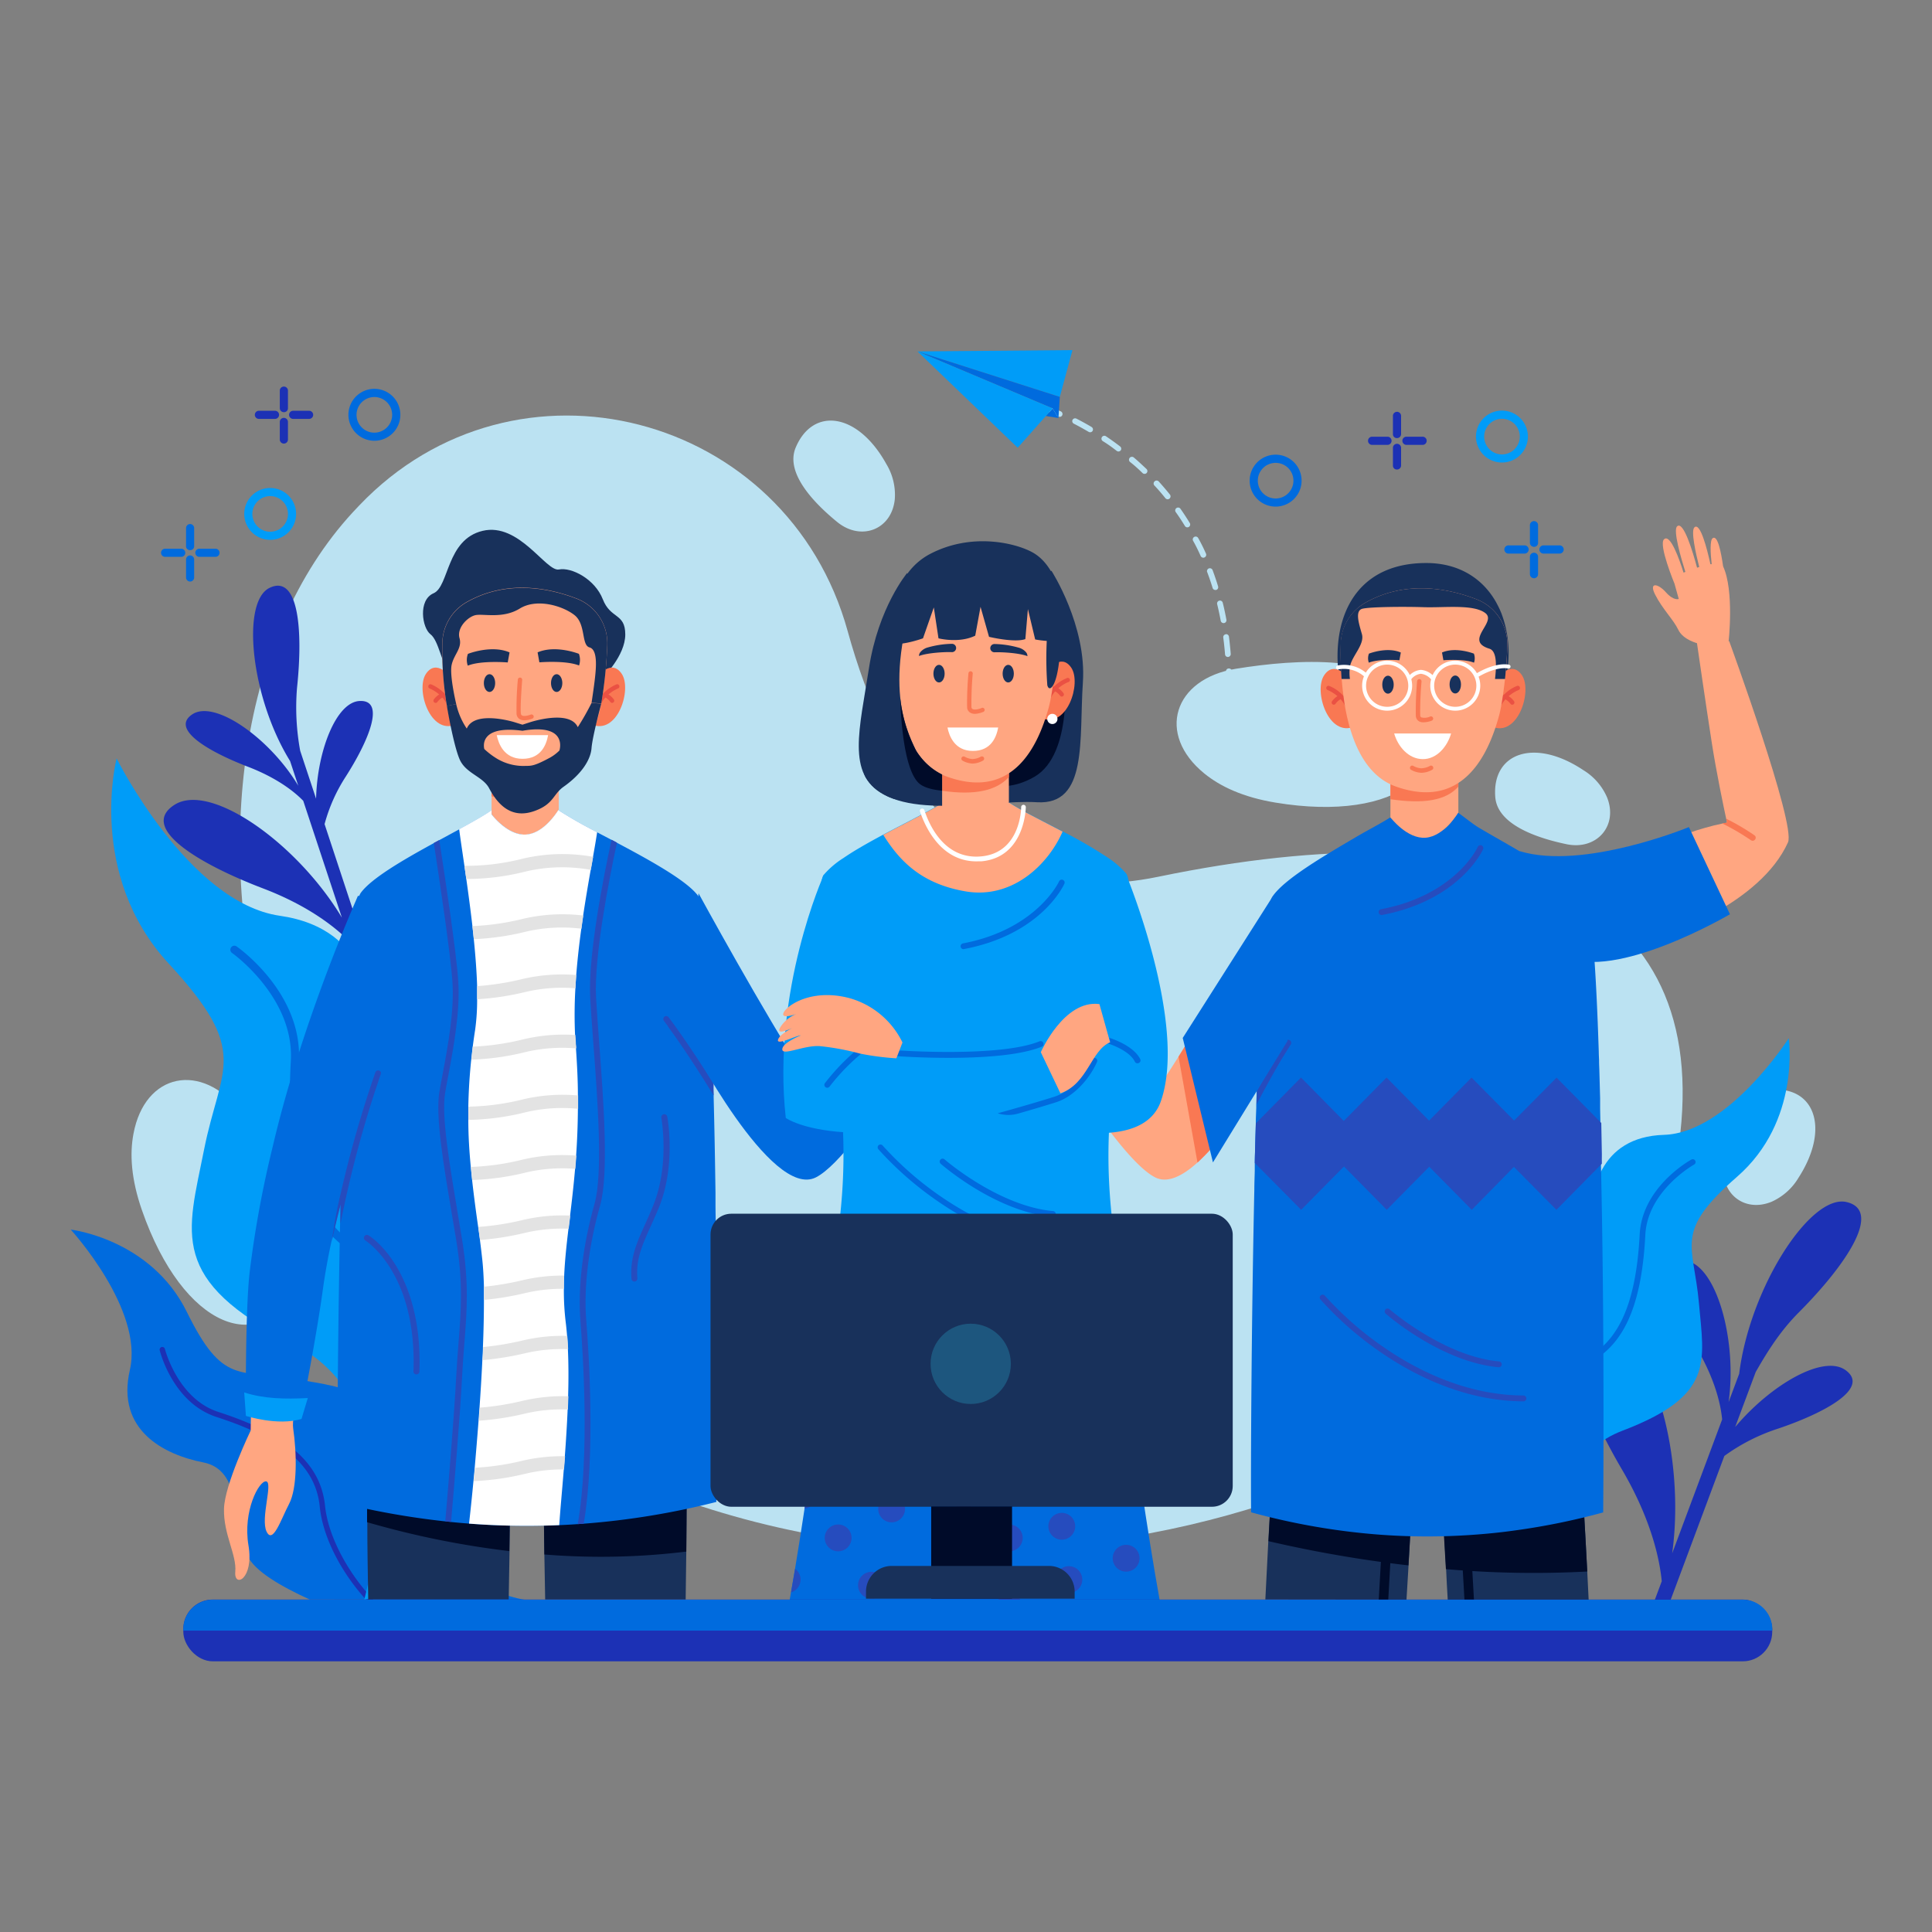 <svg id="OBJECTS" xmlns="http://www.w3.org/2000/svg" viewBox="0 0 500 500"><rect x="0" y="0" width="500" height="500" fill="#808080" stroke="none"/><defs><style>.cls-1{fill:#bbe2f2;}.cls-2{fill:#1c31b5;}.cls-3{fill:#009cf8;}.cls-4{fill:#006bde;}.cls-5{fill:#18315b;}.cls-6{fill:#000b29;}.cls-7{fill:#f97853;}.cls-8{fill:#ea5143;}.cls-9{fill:#ffa681;}.cls-10{fill:#fff;}.cls-11{fill:#264cbe;}.cls-12{fill:#e3e3e3;}.cls-13{fill:#1d567e;}</style></defs><path class="cls-1" d="M219.39,163.38c-15.63-56.69-86-74.95-126.41-32.58-.58.61-1.16,1.22-1.74,1.85-57.85,62.9-30.52,217.89,90.23,257.17s246.34-32.45,253.4-96.57S386.22,209,299.77,226.9C250.92,237,229.12,198.67,219.39,163.38Z"/><path class="cls-1" d="M319.83,173.08c-16.15,2.63-20.63,16.94-8.15,27.1,4.12,3.35,10,6.14,18.4,7.53,31.95,5.3,48.91-8.83,36.1-27.16C358.27,169.23,335.85,170.47,319.83,173.08Z"/><path class="cls-1" d="M62.24,287.62c-10.05-12.92-24.76-10-27.7,5.81-1,5.23-.6,11.73,2.19,19.76,10.65,30.6,31.18,38.71,41.14,18.69C84,319.53,72.19,300.43,62.24,287.62Z"/><path class="cls-1" d="M446.26,300.7c-1.49,7.79,4.94,13.31,12.23,10.31a15.48,15.48,0,0,0,7-6.27c8.24-12.82,4.07-23.81-7.4-22.68C451,282.76,447.73,293,446.26,300.7Z"/><path class="cls-1" d="M405.42,218.48c7.76,1.62,13.39-4.72,10.51-12.06a15.37,15.37,0,0,0-6.15-7.1c-12.67-8.46-23.73-4.47-22.8,7C387.56,213.42,397.72,216.87,405.42,218.48Z"/><path class="cls-1" d="M216.69,135.11c6.15,5,14.06,2,14.88-5.87a15.37,15.37,0,0,0-2.18-9.14c-7.36-13.33-19-14.89-23.47-4.26C203.17,122.4,210.6,130.14,216.69,135.11Z"/><path class="cls-2" d="M465.51,339.67c12.33-12.39,21.72-26.4,12.38-28.58s-25.05,22.22-27.79,44.44l-2.74,7.33c2.28-16.15-3.26-35.83-11.36-36.64s-3.18,12,3.22,22.87c4.87,8.31,6.15,14.87,6.47,18.26L432.76,402c3.53-25.59-5.24-56.65-18.06-57.93s-5.05,19,5.1,36.3c7.67,13.09,9.74,23.44,10.26,28.85l-2.58,6.91c1.13.63,2.26,1.26,3.4,1.88l15.38-41.21a49.62,49.62,0,0,1,13.9-7.07c12-4.05,24-10.5,17.42-15.17-5.74-4.05-19.23,3.75-28.52,14.75l5.32-14.25C456.78,350.92,460.19,345,465.51,339.67Z"/><path class="cls-2" d="M76.87,178c1.6-15,.36-29.44-7.09-25.87s-4.85,28.43,5.29,44.82l2.12,6.4C70,191.26,55.68,181,49.8,184.85s4.31,9.74,14.49,13.63c7.75,3,12.15,6.66,14.19,8.77l10,30.23c-11.43-19.09-34-35.22-43.36-29.17s6.84,15.47,23,21.63c12.2,4.65,19.17,10.49,22.44,13.84l2,6,3.3-.56L84,213.28A43.14,43.14,0,0,1,89.47,201c5.87-9.18,10.48-20,3.53-19.58-6,.37-10.9,12.88-11.2,25.28L77.69,194.3A61.85,61.85,0,0,1,76.87,178Z"/><path class="cls-3" d="M382.28,380.85c.16.85.34,1.77.55,2.75h0c2.22,10.32,7.67,27.21,19.94,30.54,0,0-6.68-34.81,17.11-43.87s21.16-17.7,19.8-33.06-6.61-18.29,9.89-32.68,13.35-35.83,13.35-35.83-15.62,24.48-32.31,25-19.6,14.82-18.89,25.41S398.26,331,390.59,337.09s-9.11,38.41-9.11,38.41S381.69,377.61,382.28,380.85Z"/><path class="cls-4" d="M382.28,380.85c.16.85.34,1.77.55,2.75a53.29,53.29,0,0,1,6.37-12.86c5.34-7.91,12.86-14.4,19.61-16.95,10.77-4.06,16-14.61,17-34.23.59-11.39,12.5-18.11,12.63-18.18a.73.73,0,0,0,.28-1,.72.72,0,0,0-1-.28c-.52.28-12.74,7.17-13.37,19.36-1,19-6,29.13-16.1,33-7.14,2.68-14.73,9.22-20.3,17.49A54.73,54.73,0,0,0,382.28,380.85Z"/><path class="cls-4" d="M119,414h16.71c-9-1.5-31.42-11.11-33.42-30.39C99.72,359.15,91,359.46,76.37,356.9s-18.68,1.62-28-17.34-30.06-21.34-30.06-21.34,18.92,20.64,15.3,36.32,8.93,21.95,19,23.93,7.64,15.47,11.46,24.14c1.74,4,8.87,8.06,16.11,11.35Z"/><path class="cls-2" d="M82.75,389.92c.73,7.31,4.93,16,11.25,23.26q.33.39.69.78h1.9c-.55-.58-1.06-1.14-1.54-1.69-6-6.94-10.22-15.56-10.92-22.49-1.1-11-9.63-18.55-27.65-24.38C46,362,42.71,349.25,42.68,349.12a.69.69,0,0,0-.84-.51.7.7,0,0,0-.51.84c.14.56,3.51,13.65,14.72,17.27C73.47,372.36,81.71,379.51,82.75,389.92Z"/><path class="cls-3" d="M128,368.64c-.35,1.19-.75,2.48-1.2,3.85h0C122,386.88,112.26,411.1,94.26,414c0,0,14.25-49.59-18.3-66.18S48.5,319.29,52.8,297.58s12.25-25.08-9.09-48.15-13.53-53.16-13.53-53.16S48.7,233.59,72.42,237s25.69,24.15,23,39.15,17.39,18.89,27.38,28.83,7.09,56.2,7.09,56.2S129.32,364.11,128,368.64Z"/><path class="cls-4" d="M128,368.64c-.35,1.19-.75,2.48-1.2,3.85a76,76,0,0,0-7.11-19.34c-6.4-12.1-16.12-22.52-25.37-27.19-14.73-7.44-20.61-23.31-19.05-51.45.91-16.33-15-27.76-15.21-27.87a1,1,0,0,1,1.19-1.7c.7.49,17.07,12.19,16.1,29.68-1.52,27.21,4,42.47,17.9,49.49,9.76,4.93,19.58,15.43,26.27,28.07A78.42,78.42,0,0,1,128,368.64Z"/><path class="cls-5" d="M140.88,402.3c.06,3.77.13,7.69.21,11.66h36.36c.07-4.35.12-8.51.16-12.41.11-10.59.12-19.29.11-24.71,0-3.84,0-6,0-6l-37.07-.39s0,3.2,0,8.44C140.68,384.7,140.74,393,140.88,402.3Z"/><path class="cls-6" d="M140.66,378.87c0,5.83.09,14.16.22,23.43a182.31,182.31,0,0,0,36.73-.75c.11-10.59.12-19.29.11-24.71Z"/><path class="cls-5" d="M95.06,393.94c0,5.92.11,12.71.23,20h36.36c.09-4.28.16-8.5.22-12.54.13-8.67.19-16.47.23-22.08s0-8.91,0-8.91L95,370.82s0,3.94,0,10.56C95,384.87,95,389.12,95.06,393.94Z"/><path class="cls-6" d="M95,381.38c0,3.49,0,7.74,0,12.56a228.23,228.23,0,0,0,36.81,7.48c.13-8.67.19-16.47.23-22.08Z"/><path class="cls-5" d="M156,175.36s5.84-5.63,5.82-11.19-3.8-3.91-5.82-9.09-8.05-8.34-11.36-7.7-10.27-12.25-19.73-10-8.64,14.4-12.71,16.16-2.94,9-.79,10.61,3.05,8.24,4.26,8.1S156,175.36,156,175.36Z"/><path class="cls-7" d="M116.64,175.22s-3.67-4.89-6.4-.84,1.13,16,7.81,13.09Z"/><path class="cls-8" d="M116.59,183.77a.56.56,0,0,1-.54-.41c-1-3.69-4.86-5.19-4.9-5.2a.57.57,0,0,1,.4-1.06c.18.07,4.39,1.7,5.59,6a.57.57,0,0,1-.39.7A.44.44,0,0,1,116.59,183.77Z"/><path class="cls-8" d="M112.73,181.91a.57.57,0,0,1-.47-.87,5.22,5.22,0,0,1,2.12-1.71.57.57,0,0,1,.75.29.56.56,0,0,1-.29.74,4.15,4.15,0,0,0-1.63,1.29A.56.56,0,0,1,112.73,181.91Z"/><path class="cls-7" d="M154.5,175.22s3.67-4.89,6.4-.84-1.13,16-7.81,13.09Z"/><path class="cls-8" d="M154.55,183.77a.56.56,0,0,0,.54-.41c1-3.69,4.86-5.19,4.9-5.2a.57.57,0,0,0-.4-1.06c-.18.07-4.39,1.7-5.59,6a.57.57,0,0,0,.39.7A.44.44,0,0,0,154.55,183.77Z"/><path class="cls-8" d="M158.41,181.91a.57.57,0,0,0,.47-.87,5.22,5.22,0,0,0-2.12-1.71.56.56,0,0,0-.46,1,4.05,4.05,0,0,1,1.63,1.29A.56.56,0,0,0,158.41,181.91Z"/><path class="cls-9" d="M144.61,197.62v11.89s-3.54,6.06-8.34,6.47-9.05-5.21-9.05-5.21V198.45Z"/><path class="cls-7" d="M144.61,197.62v5.27c-3.22,3.58-8.93,4.47-17.39,3.22v-7.66Z"/><path class="cls-9" d="M157.16,167.06a117.63,117.63,0,0,1-1.55,15c-.22,1.15-.47,2.24-.74,3.21-2.51,8.77-8.77,23.8-26.3,17.54-7.74-2.77-11.33-11.39-12.93-20.16a84.39,84.39,0,0,1-1.17-16.28,12.42,12.42,0,0,1,6.3-10.57c10.35-5.86,21.27-3.67,28.46-.91A12.37,12.37,0,0,1,157.16,167.06Z"/><path class="cls-5" d="M115.64,182.68s1.7,10.13,3.31,13.83,6,4.39,7.65,7.51c2.35,4.45,5.93,8,11.83,5.83,4.9-1.79,4.68-4.3,7.43-6.24,4.7-3.32,7-7,7.23-10s2.52-11.51,2.52-11.51l-2.52-.18a66.07,66.07,0,0,1-3.56,6.27c-2.13-4.67-12.37-1.27-12.37-1.27l-1.95.63-2-.63s-10.36-3.25-12.41,1.64a18.69,18.69,0,0,1-2.74-6.36Zm19.57,6.44c11.74-2,9.64,4.86,9.57,5.11h0a11.13,11.13,0,0,1-2.41,1.83c-4.55,2.46-5,2.09-6.84,2.17a13.44,13.44,0,0,1-6.9-1.88,19.44,19.44,0,0,1-3.29-2.5S123.48,187.54,135.21,189.12Z"/><path class="cls-5" d="M128.15,176.78c0,1.27-.66,2.3-1.46,2.3s-1.47-1-1.47-2.3.66-2.3,1.47-2.3S128.15,175.51,128.15,176.78Z"/><path class="cls-5" d="M145.53,176.78c0,1.27-.66,2.3-1.47,2.3s-1.46-1-1.46-2.3.66-2.3,1.46-2.3S145.53,175.51,145.53,176.78Z"/><path class="cls-5" d="M149.82,169.21s-6-2.39-10.69-.38l.46,2.58s6.83-.57,10.27.82A4.54,4.54,0,0,0,149.82,169.21Z"/><path class="cls-5" d="M121.1,169.22s6.08-2.41,10.77-.38l-.47,2.6s-6.88-.58-10.34.83A4.5,4.5,0,0,1,121.1,169.22Z"/><path class="cls-7" d="M135.77,186.41a6,6,0,0,0,2-.43.56.56,0,0,0,.31-.73.57.57,0,0,0-.74-.31c-.51.2-1.73.53-2.26.21a.62.62,0,0,1-.28-.53c-.2-2,.34-8.58.34-8.65a.56.56,0,0,0-.52-.61.55.55,0,0,0-.6.52,80.25,80.25,0,0,0-.34,8.86,1.73,1.73,0,0,0,.82,1.38A2.33,2.33,0,0,0,135.77,186.41Z"/><path class="cls-10" d="M128.56,190.25c.43,2.16,1.86,6.13,6.66,6.13s6.17-3.63,6.63-6.13Z"/><path class="cls-5" d="M157.16,167.06a117.63,117.63,0,0,1-1.55,15l-2.52-.18s.61-3.9.89-6.44.76-7.3-1.41-7.89-.89-6-3.9-8.37-9.71-4.43-14.15-1.69S125,158.74,123,159.21s-4.83,3.3-4.08,5.94-1.5,4.24-2.05,7,1.2,10.07,1.2,10.07l-2.41.49a84.39,84.39,0,0,1-1.17-16.28,12.42,12.42,0,0,1,6.3-10.57c10.35-5.86,21.27-3.67,28.46-.91A12.37,12.37,0,0,1,157.16,167.06Z"/><path class="cls-4" d="M185.39,388.7a200.49,200.49,0,0,1-34.32,5.63l-1.55.11c-1.57.11-3.14.2-4.72.26a193.63,193.63,0,0,1-23.35-.39q-2.36-.18-4.71-.42l-1.51-.16a205.33,205.33,0,0,1-27.89-5c-.09-8.57,0-35.66.54-65,.06-3.53.13-7.09.21-10.66.82-38.72,2.41-78,5.28-82,2.74-3.76,11-8.55,18.9-12.87l1.41-.77,5.15-2.79c3.5-1.91,6.52-3.6,8.39-4.91v1.08s4.25,5.63,9.05,5.21c4.37-.37,7.69-5.42,8.26-6.32a111.61,111.61,0,0,0,10.05,5.72l3.69,1.94,1.4.75c8.74,4.63,18.16,9.86,21,13.74a4.86,4.86,0,0,1,.6,1.43c1.68,5.66,2.72,24.47,3.35,47.24v.24c0,.92,0,1.85.07,2.78,0,.12,0,.25,0,.37.21,8,.36,16.4.48,24.84,0,.67,0,1.34,0,2,0,.33,0,.67,0,1,0,1.67.05,3.33.06,5,0,1.22,0,2.44.05,3.66C185.64,350.92,185.51,379.72,185.39,388.7Z"/><path class="cls-11" d="M184.69,283.5c-2.75-4.49-5.71-9.08-8.49-13.14l0,0c-1.17-1.7-2.31-3.31-3.39-4.78a.18.18,0,0,0,0-.07l-1-1.35a.55.55,0,0,1-.12-.24h0a.76.76,0,0,1,1.33-.67c3.34,4.43,7.62,10.79,11.66,17.26v.24C184.64,281.64,184.67,282.57,184.69,283.5Z"/><path class="cls-4" d="M180.78,231.18s17.24,31.6,27.75,47.61c0,0,6-5.49,13.76-12.84,8.43-8,20-21.28,20-21.28l6.37,7.57s-25.9,46.61-37.52,52.47-33-35.6-33-35.6Z"/><path class="cls-11" d="M107.76,355.7h0a.77.77,0,0,1-.75-.8c.9-25.52-12.33-33.78-12.46-33.87a.77.77,0,0,1-.27-1.06.78.78,0,0,1,1.07-.27c.15.08,3.65,2.21,7,7.65,3.1,5,6.68,13.8,6.19,27.6A.78.78,0,0,1,107.76,355.7Z"/><path class="cls-11" d="M164.2,331.67a.77.77,0,0,1-.77-.72c-.42-5.38,1.35-9.3,3.59-14.26.65-1.45,1.33-2.95,2-4.63,4.34-10.55,2.16-22.61,2.14-22.73a.78.78,0,1,1,1.53-.29c.1.51,2.29,12.64-2.23,23.61-.71,1.71-1.39,3.22-2.05,4.69-2.23,4.94-3.85,8.51-3.46,13.49a.77.77,0,0,1-.71.83Z"/><path class="cls-10" d="M118.83,214.6c.33,2.51.82,5.77,1.36,9.47.16,1.1.32,2.24.49,3.41.54,3.83,1.1,8,1.58,12.19q.19,1.7.36,3.39c.42,4.17.74,8.3.86,12.15,0,1.16,0,2.3,0,3.4a55.26,55.26,0,0,1-.52,7.94c-.23,1.46-.43,2.89-.61,4.28-.15,1.16-.28,2.29-.4,3.41-.45,4.34-.68,8.38-.75,12.19,0,1.15,0,2.29,0,3.4,0,4.32.28,8.35.64,12.18.11,1.15.22,2.28.34,3.39.47,4.19,1,8.18,1.57,12.13.16,1.13.31,2.25.46,3.38.23,1.8.45,3.6.64,5.42s.33,4.17.39,6.67c0,1.09,0,2.23,0,3.41,0,3.73-.08,7.87-.26,12.19,0,1.13-.09,2.27-.15,3.43-.19,4-.44,8.14-.73,12.22-.08,1.15-.17,2.29-.25,3.43-.32,4.24-.67,8.37-1,12.22-.1,1.17-.21,2.31-.32,3.41-.4,4.24-.8,8-1.14,11a193.63,193.63,0,0,0,23.35.39c.19-3.19.68-8.34,1.17-14.41q.14-1.67.27-3.42c.29-3.86.55-8,.73-12.14.05-1.14.09-2.29.12-3.43.12-4.15.12-8.27-.06-12.14-.05-1.18-.12-2.33-.21-3.44s-.2-2.26-.33-3.34a66.91,66.91,0,0,1-.5-8.84c0-1.15,0-2.28.08-3.42.18-4,.61-7.92,1.11-12.13.14-1.12.28-2.26.42-3.41.45-3.75.92-7.72,1.29-12.07.1-1.11.18-2.25.27-3.42.26-3.72.43-7.73.46-12.09,0-1.13,0-2.28,0-3.45,0-3.78-.2-7.82-.5-12.18q0-.57-.09-1.17c0-.76-.1-1.53-.14-2.3a117.06,117.06,0,0,1,.08-12.13c.06-1.14.14-2.28.22-3.43.32-4.08.78-8.11,1.31-12,.15-1.15.31-2.29.48-3.41.64-4.24,1.32-8.24,1.95-11.81.21-1.17.41-2.3.6-3.38.43-2.41.8-4.55,1.07-6.37a111.61,111.61,0,0,1-10.05-5.72c-.57.9-3.89,6-8.27,6.32-4.79.42-9-5.21-9-5.21v-1.08C125.35,211,122.33,212.69,118.83,214.6Z"/><path class="cls-12" d="M120.19,224.07c.16,1.1.32,2.24.49,3.41a63.05,63.05,0,0,0,15.44-1.95,41.12,41.12,0,0,1,16.79-.4c.21-1.17.41-2.3.6-3.38a44.73,44.73,0,0,0-18.16.46A59.33,59.33,0,0,1,120.19,224.07Z"/><path class="cls-12" d="M122.26,239.67q.19,1.7.36,3.39a68,68,0,0,0,13.5-1.95,41.15,41.15,0,0,1,14.36-.76c.15-1.15.31-2.29.48-3.41a44.89,44.89,0,0,0-15.61.85A65.13,65.13,0,0,1,122.26,239.67Z"/><path class="cls-12" d="M123.48,255.21c0,1.16,0,2.3,0,3.4a71.25,71.25,0,0,0,12.6-1.91,41.37,41.37,0,0,1,12.83-.93c.06-1.14.14-2.28.22-3.43a45,45,0,0,0-13.82,1A70.6,70.6,0,0,1,123.48,255.21Z"/><path class="cls-12" d="M122,274.24a67.1,67.1,0,0,0,14.13-2,41.37,41.37,0,0,1,13-.91q0-.57-.09-1.17c0-.76-.1-1.53-.14-2.3A45,45,0,0,0,135.35,269a65.8,65.8,0,0,1-13,1.87C122.24,272,122.11,273.12,122,274.24Z"/><path class="cls-12" d="M121.23,289.83a65.46,65.46,0,0,0,14.89-2,41.17,41.17,0,0,1,13.5-.87c0-1.13,0-2.28,0-3.45a44.67,44.67,0,0,0-14.25,1,62.74,62.74,0,0,1-14.11,1.89C121.23,287.58,121.22,288.72,121.23,289.83Z"/><path class="cls-12" d="M121.87,302c.11,1.15.22,2.28.34,3.39a67.41,67.41,0,0,0,13.91-1.95,41.33,41.33,0,0,1,12.77-.94c.1-1.11.18-2.25.27-3.42a44.9,44.9,0,0,0-13.81,1A64.42,64.42,0,0,1,121.87,302Z"/><path class="cls-12" d="M123.78,317.53c.16,1.13.31,2.25.46,3.38A73.88,73.88,0,0,0,136.12,319a41.59,41.59,0,0,1,11.06-1c.14-1.12.28-2.26.42-3.41a45,45,0,0,0-12.25,1.13A70.68,70.68,0,0,1,123.78,317.53Z"/><path class="cls-12" d="M125.27,333c0,1.09,0,2.23,0,3.41a76,76,0,0,0,10.8-1.8,41.7,41.7,0,0,1,9.87-1.07c0-1.15,0-2.28.08-3.42a45.09,45.09,0,0,0-10.72,1.18A75.74,75.74,0,0,1,125.27,333Z"/><path class="cls-12" d="M124.91,352a78.32,78.32,0,0,0,11.21-1.83,41.23,41.23,0,0,1,10.91-1c-.05-1.18-.12-2.33-.21-3.44a45,45,0,0,0-11.47,1.16,74.68,74.68,0,0,1-10.29,1.72C125,349.73,125,350.87,124.91,352Z"/><path class="cls-12" d="M123.93,367.68a72.77,72.77,0,0,0,12.19-1.9,41.65,41.65,0,0,1,10.85-1c.05-1.14.09-2.29.12-3.43a45.38,45.38,0,0,0-11.74,1.16,71.48,71.48,0,0,1-11.17,1.79C124.1,365.4,124,366.54,123.93,367.68Z"/><path class="cls-12" d="M122.59,383.31a68.26,68.26,0,0,0,13.53-1.94,41.07,41.07,0,0,1,9.85-1.08q.14-1.67.27-3.42A45.48,45.48,0,0,0,135.35,378a67.79,67.79,0,0,1-12.44,1.86C122.81,381.07,122.7,382.21,122.59,383.31Z"/><path class="cls-11" d="M149.52,394.44l1.55-.11c3.07-18,1.3-44.53.65-52.64-.69-8.43.62-19.26,3.59-29.72,2.3-8.13.89-27-.24-42.09-.32-4.25-.62-8.26-.8-11.56-.58-10.65,3.28-30.37,5.4-40.25l-1.4-.75c-2.13,9.79-6.12,30-5.52,41.08.19,3.32.49,7.34.81,11.59,1.12,15,2.52,33.7.3,41.56-3,10.63-4.35,21.66-3.65,30.26C150.86,349.94,152.64,376.59,149.52,394.44Z"/><path class="cls-11" d="M118.08,321c1.81,11.09,1.24,18.3.58,26.64-.21,2.7-.43,5.48-.59,8.56-.48,9.65-2.11,29.09-2.83,37.5l1.5.16c.73-8.41,2.36-27.9,2.85-37.59.15-3.05.37-5.83.58-8.51.67-8.44,1.24-15.73-.59-27-.39-2.43-.81-4.88-1.22-7.33-2-12.09-4.16-24.59-3.16-30.58.24-1.46.55-3.12.89-4.88,1.35-7.23,3-16.22,2.51-24s-3.7-28.69-4.91-36.58l-1.42.77c1.27,8.25,4.31,28.4,4.82,35.91s-1.15,16.51-2.49,23.65c-.33,1.77-.65,3.43-.9,4.91-1,6.24,1,18.31,3.16,31.09C117.28,316.16,117.69,318.61,118.08,321Z"/><path class="cls-9" d="M88.26,243.9S72.82,295.38,69,313.73s-4.12,56.48-4.12,56.48-6.75,14-6.91,20.24c-.17,6.65,3.32,11.94,2.92,16.29s4.9,2,3.41-6.82,2.74-16.79,4.58-16.54-1.52,9.62.11,13,3.73-3.18,5.82-7.16c2.18-4.13,2-13.14,1.06-19.57s10.67-45.5,10.73-56.82l14.76-49.89S96.48,242.11,88.26,243.9Z"/><path class="cls-4" d="M103.25,261.69c-.52,3.3-2.35,9-4.72,16.13h0c-.2.6-.4,1.22-.61,1.84l0,.09c-.59,1.78-1.21,3.64-1.84,5.56v0c-2.62,7.95-5.52,17-8,26.38-.84,3.2-1.62,6.43-2.31,9.65-.89,4.11-1.64,8.21-2.19,12.23-2,14.45-5.75,32.76-5.75,32.76-5.53,2.27-14.19-.73-14.19-.73s-.22-26.36,1-36.61a275.38,275.38,0,0,1,5.88-32c6.63-28.48,18.3-56.36,21.51-63.75l.59-1.37H95.4C100.82,235.31,104.66,252.77,103.25,261.69Z"/><path class="cls-3" d="M63.2,360.36l.44,6.07s8.22,2.67,14.39.79l1.63-5.41C73.72,362.12,68.24,362,63.2,360.36Z"/><path class="cls-11" d="M98.53,277.82h0a.75.75,0,0,1,0,.26c-.19.52-.38,1-.57,1.58l0,.09c-.6,1.72-1.22,3.59-1.84,5.56v0a295.09,295.09,0,0,0-8,31.37c0-1.66,0-3.32.06-5-.84,3.2-1.62,6.43-2.31,9.65a115.72,115.72,0,0,1,2.35-12.67,298,298,0,0,1,8.93-31.15.76.76,0,0,1,1.47.26Z"/><path class="cls-5" d="M374.67,414h36.47c-.12-2.53-.24-5-.36-7.25-.64-12.48-1.18-21-1.18-21L380,387l-2.46.11-4.36.2s.42,7.6,1.07,18.74C374.35,408.55,374.51,411.19,374.67,414Z"/><path class="cls-6" d="M377.49,387.15l-4.36.2s.42,7.6,1.07,18.74a263.74,263.74,0,0,0,36.58.62c-.64-12.48-1.18-21-1.18-21L380,387Z"/><path class="cls-6" d="M381.46,414c-.67-11.56-1.21-21.43-1.51-26.91l-2.46.11c.3,5.45.84,15.28,1.51,26.8Z"/><path class="cls-5" d="M364,414c.19-3.13.37-6.1.53-8.84.63-10.61,1-17.77,1-17.77l-4.73-.21-2.46-.11L329,385.73s-.32,5.06-.76,13.12c-.23,4.29-.5,9.43-.77,15.11Z"/><path class="cls-6" d="M328.28,398.85a322.06,322.06,0,0,0,36.22,6.27c.63-10.61,1-17.77,1-17.77l-4.73-.21-2.46-.11L329,385.73S328.72,390.79,328.28,398.85Z"/><path class="cls-6" d="M359.28,414c.66-11.53,1.21-21.37,1.51-26.82l-2.46-.11c-.3,5.48-.85,15.36-1.51,26.93Z"/><path class="cls-4" d="M414.9,391.41A175,175,0,0,1,392.62,396q-3.89.56-7.75.91-5.22.48-10.44.64a165.73,165.73,0,0,1-17.26-.37,175.43,175.43,0,0,1-33.39-5.8c-.1-10.38.06-47.59.84-83.48,0-1.61.07-3.22.11-4.82,0-.34,0-.68,0-1l0-1.11c0-1.14.05-2.27.08-3.4q.09-3.46.19-6.86c0-1.35.08-2.7.12-4,0-.28,0-.55,0-.83l.09-2.62h0c0-.27,0-.54,0-.81,0-.81.06-1.6.08-2.39s.05-1.34.07-2c.86-24.21,2.12-43.31,3.93-46,3.06-4.57,13.48-10.62,21.86-15.56,3-1.75,6.56-3.58,8.6-4.93,3,2.4,5.13,4.56,9.55,4.41,4.93-.17,6.15-3.13,8-5.68,1.15.75,4.07,3.14,5.59,4,1.3.77,2.7,1.58,4.17,2.42,2.27,1.3,4.68,2.68,7.07,4.09,3.54,2.08,7,4.23,9.93,6.28s5.19,4,6.32,5.72c1.64,2.46,2.7,18.39,3.38,39.35,0,.73.05,1.48.08,2.22v.28c0,.76.05,1.54.07,2.32.07,2.36.13,4.77.2,7.22l0,1.56,0,1.17.06,3c0,.2,0,.41,0,.61.05,2.69.1,5.42.15,8.17,0,.8,0,1.61,0,2.41C415.19,338.91,415,380.26,414.9,391.41Z"/><path class="cls-11" d="M414.56,301.17,402.8,313.1l-11-11.11L380.89,313.1l-11-11.15-11,11.15-11.07-11.22L336.74,313.1l-12-12.12c0-1.14.05-2.27.08-3.4q.09-3.46.19-6.86l11.69-11.85,11.07,11.23,11.07-11.23,11,11.15,11-11.15L391.84,290l11-11.1,11.57,11.72c.05,2.69.1,5.42.15,8.17C414.54,299.56,414.55,300.37,414.56,301.17Z"/><path class="cls-11" d="M394.26,362.67h0c-15.75-.07-29.2-7.24-37.7-13.24a86.34,86.34,0,0,1-14.83-13.13.75.75,0,0,1,.09-1.06.76.76,0,0,1,1.07.09,85.5,85.5,0,0,0,14.58,12.89c8.32,5.86,21.45,12.87,36.79,12.93a.77.77,0,0,1,.76.76A.76.76,0,0,1,394.26,362.67Z"/><path class="cls-11" d="M384.44,353.35c-13.41-2.63-25.29-12.9-25.82-13.37a.76.76,0,0,1-.08-1.07.75.75,0,0,1,1.07-.07c.14.12,14.11,12.2,28.35,13.5a.75.75,0,1,1-.14,1.5A31.62,31.62,0,0,1,384.44,353.35Z"/><path class="cls-11" d="M357.58,236.81a.76.76,0,0,1-.14-1.51c19.2-3.64,25-16,25-16.12a.77.77,0,0,1,1-.38.76.76,0,0,1,.37,1c-.24.53-6.17,13.19-26.14,17Z"/><path class="cls-11" d="M334.15,270.06h0a1,1,0,0,1-.1.24l-.89,1.43-.05.08c-1,1.55-2,3.25-3,5l0,0c-1.61,2.82-3.27,5.88-4.91,9l.09-2.62h0c0-.27,0-.54,0-.81,2.64-4.89,5.26-9.47,7.47-12.94a.76.76,0,0,1,1.38.57Z"/><path class="cls-9" d="M430.91,242s24.55-7.89,31.82-24c2.1-4.67-15.21-52.05-15.21-52.05l-8.36.4s2.38,16.44,3.83,25.75c1.18,7.65,3.1,16.8,3.75,19.81l.22,1-1.24.23c-11.47,2.33-26.12,9.8-26.12,9.8Z"/><path class="cls-7" d="M453.13,217.44a.78.78,0,0,0,1.09-.18.76.76,0,0,0-.17-1.09,60.47,60.47,0,0,0-7.31-4.29l.22,1-1.24.23A61.74,61.74,0,0,1,453.13,217.44Z"/><path class="cls-4" d="M393.34,220.29s-7.43,17.43,11.48,27.14c13.08,6.71,42.89-10.82,42.89-10.82l-10.62-22.56S409.81,225.3,393.34,220.29Z"/><path class="cls-9" d="M443.24,139.28c-.74.52-.59,3.72-.26,6.74l-.32,0c-.88-4-2.63-10.87-4.13-9.56-1,.85.34,6.75,1.23,10.28l-.56.18c-1.12-4.19-3.55-12.26-5.17-10.69-1.08,1,1,8.15,2.14,11.78l-.47.18c-1.1-3.52-3.45-10.17-5.06-8.61-1.46,1.42,2.72,11.48,2.72,11.48h0l1.1,3.95s-1.3.56-3.34-1.74-4.46-2.7-2.77.62c1.91,3.76,4.73,6.45,6,9.11s5.15,3.54,5.15,3.54l7.85-.38s1.52-13.26-1.41-19.59h0C445.41,142.87,444.53,138.38,443.24,139.28Z"/><path class="cls-5" d="M346.15,169.87c0,13.36,8.23,22.57,21.59,22.57s22.68-9.9,22.68-23.26A28.62,28.62,0,0,0,388.66,159q-.09-.27-.21-.54c-.14-.34-.28-.69-.44-1-.24-.52-.5-1-.77-1.51-3.48-6.26-9.72-10.24-18.1-10.24C353.11,145.69,346.15,156.5,346.15,169.87Z"/><path class="cls-7" d="M349.15,175.62s-3.71-5-6.47-.85,1.14,16.18,7.9,13.23Z"/><path class="cls-8" d="M349.1,184.26a.57.57,0,0,1-.55-.41c-1-3.74-4.91-5.25-4.95-5.26a.58.58,0,0,1-.33-.74.56.56,0,0,1,.73-.33,9.79,9.79,0,0,1,5.65,6,.56.56,0,0,1-.39.7A.44.44,0,0,1,349.1,184.26Z"/><path class="cls-8" d="M345.2,182.38a.59.59,0,0,1-.31-.09.57.57,0,0,1-.17-.79,5.24,5.24,0,0,1,2.14-1.73.58.58,0,0,1,.47,1,4,4,0,0,0-1.65,1.3A.56.56,0,0,1,345.2,182.38Z"/><path class="cls-7" d="M387.42,175.62s3.71-5,6.47-.85S392.75,191,386,188Z"/><path class="cls-8" d="M387.47,184.26a.56.56,0,0,0,.54-.41c1.05-3.74,4.92-5.25,5-5.26a.59.59,0,0,0,.33-.74.57.57,0,0,0-.74-.33,9.82,9.82,0,0,0-5.65,6,.58.58,0,0,0,.4.7A.41.41,0,0,0,387.47,184.26Z"/><path class="cls-8" d="M391.37,182.38a.59.59,0,0,0,.31-.09.58.58,0,0,0,.17-.79,5.22,5.22,0,0,0-2.15-1.73.57.57,0,0,0-.75.29.58.58,0,0,0,.29.76,4.09,4.09,0,0,1,1.65,1.3A.56.56,0,0,0,391.37,182.38Z"/><path class="cls-9" d="M377.42,198.26v12s-3.58,6.13-8.43,6.54-9.15-5.27-9.15-5.27V199.1Z"/><path class="cls-7" d="M377.42,198.26v5.33c-3.25,3.61-9,4.52-17.58,3.25V199.1Z"/><path class="cls-9" d="M390.1,167.37a116.56,116.56,0,0,1-1.56,15.19c-.22,1.17-.47,2.27-.75,3.25-2.53,8.86-8.86,24.05-26.58,17.73-7.83-2.8-11.46-11.52-13.07-20.38A85.54,85.54,0,0,1,347,166.71,12.58,12.58,0,0,1,353.32,156c10.46-5.93,21.5-3.72,28.77-.92A12.5,12.5,0,0,1,390.1,167.37Z"/><path class="cls-5" d="M360.69,177.19c0,1.29-.67,2.33-1.48,2.33s-1.48-1-1.48-2.33.66-2.32,1.48-2.32S360.69,175.91,360.69,177.19Z"/><path class="cls-5" d="M378.1,177.14c0,1.29-.66,2.33-1.48,2.33s-1.47-1-1.47-2.33.66-2.32,1.47-2.32S378.1,175.86,378.1,177.14Z"/><path class="cls-5" d="M381.44,169.16s-4.66-1.85-8.25-.29l.36,2s5.27-.44,7.92.63A3.45,3.45,0,0,0,381.44,169.16Z"/><path class="cls-5" d="M354.28,169.16s4.66-1.85,8.25-.29l-.36,2s-5.27-.44-7.92.63A3.4,3.4,0,0,1,354.28,169.16Z"/><path class="cls-7" d="M368.48,186.93a6.14,6.14,0,0,0,2.07-.43.57.57,0,0,0,.31-.75.57.57,0,0,0-.74-.31,3.44,3.44,0,0,1-2.29.22.62.62,0,0,1-.28-.54,87.15,87.15,0,0,1,.34-8.74.57.57,0,1,0-1.14-.1,84.85,84.85,0,0,0-.34,9,1.76,1.76,0,0,0,.83,1.4A2.39,2.39,0,0,0,368.48,186.93Z"/><path class="cls-10" d="M360.81,189.83c.95,3.3,3.65,6.59,7.37,6.63s6.41-3.33,7.36-6.63Z"/><path class="cls-7" d="M367.86,200a5.93,5.93,0,0,0,2.79-.78.57.57,0,1,0-.6-1,5,5,0,0,1-2.19.61,4.59,4.59,0,0,1-2.08-.61.57.57,0,0,0-.6,1A5.78,5.78,0,0,0,367.86,200Z"/><path class="cls-5" d="M389.5,175.72h-2.59c.29-2.59.7-7.17-1.44-7.83-6.75-2.07,2-6.84-1.05-9.21s-10.62-1.37-15.89-1.54-13.83-.09-15.9.39-.93,3.91-.17,6.58-2.55,5.61-3.1,8.37a12,12,0,0,0,0,3.24H347.2c-.25-3.35-.29-6.48-.25-9A12.58,12.58,0,0,1,353.32,156c10.46-5.93,21.5-3.72,28.77-.92a12.5,12.5,0,0,1,8,12.27C390,169.93,389.79,172.85,389.5,175.72Z"/><path class="cls-10" d="M359,183.92a6.47,6.47,0,1,1,6.46-6.46A6.47,6.47,0,0,1,359,183.92ZM359,172a5.46,5.46,0,1,0,5.46,5.46A5.47,5.47,0,0,0,359,172Z"/><path class="cls-10" d="M376.62,183.92a6.47,6.47,0,1,1,6.47-6.46A6.47,6.47,0,0,1,376.62,183.92Zm0-11.92a5.46,5.46,0,1,0,5.46,5.46A5.46,5.46,0,0,0,376.62,172Z"/><path class="cls-10" d="M353.57,175.37a.54.54,0,0,1-.35-.14h0a7.94,7.94,0,0,0-6.82-2,.51.51,0,1,1-.23-1,8.86,8.86,0,0,1,7.76,2.25.5.5,0,0,1,0,.71A.51.51,0,0,1,353.57,175.37Z"/><path class="cls-10" d="M382.12,175.37a.48.48,0,0,1-.42-.23.49.49,0,0,1,.14-.69c.19-.13,4.77-3.08,8.66-2.44a.51.51,0,0,1,.42.58.5.5,0,0,1-.58.41c-3.5-.57-7.9,2.26-7.95,2.29A.45.45,0,0,1,382.12,175.37Z"/><path class="cls-10" d="M370.51,176a4.1,4.1,0,0,0-2.78-1.63,3.69,3.69,0,0,0-2.65,1.63l-.85-.55a4.68,4.68,0,0,1,3.5-2.09,5.05,5.05,0,0,1,3.6,2Z"/><path class="cls-9" d="M332,269.11a183,183,0,0,1-14.84,23.64,61.25,61.25,0,0,1-7.27,8.12c-3.94,3.56-7.79,5.42-10.92,3.84-11.62-5.86-37.52-52.47-37.52-52.47l6.38-7.57s11.53,13.32,20,21.28c7.77,7.35,13.75,12.84,13.75,12.84,1.08-1.64,2.22-3.43,3.42-5.33s2.58-4.15,3.92-6.35c9.71-15.94,20.48-35.07,20.48-35.07Z"/><path class="cls-7" d="M317.18,292.75a61.25,61.25,0,0,1-7.27,8.12L305,273.46c1.26-2,2.58-4.15,3.92-6.35Z"/><path class="cls-4" d="M329.38,232l-23.29,36.62,7.82,32.21,19.27-31.38S335.51,248,329.38,232Z"/><path class="cls-4" d="M300.1,414c-1.66-9.22-3.3-19.61-4.79-29.71q-.49-3.35-1-6.62c-1.2-8.36-2.26-16.26-3.12-22.82-.33-2.49-.62-4.79-.89-6.84-.83-6.55-1.32-10.62-1.32-10.62l-36.77,1.4-36.88-1.4s-1,8-2.47,19.71c-.28,2.13-.57,4.37-.89,6.7-.82,6.13-1.75,12.89-2.76,19.81,0,.1,0,.2,0,.3q-.48,3.24-1,6.5s0,.06,0,.09h0c-.79,5.25-1.62,10.49-2.46,15.54q-.53,3.12-1.05,6.11l-.33,1.85Z"/><path class="cls-11" d="M223.85,348.4a3.47,3.47,0,1,1-3.47-3.47A3.46,3.46,0,0,1,223.85,348.4Z"/><path class="cls-11" d="M232.45,361.82a3.47,3.47,0,1,1-3.47-3.46A3.47,3.47,0,0,1,232.45,361.82Z"/><path class="cls-11" d="M249.37,354.89a3.47,3.47,0,1,1-3.47-3.46A3.47,3.47,0,0,1,249.37,354.89Z"/><path class="cls-11" d="M222.66,376.08a3.47,3.47,0,1,1-3.46-3.46A3.46,3.46,0,0,1,222.66,376.08Z"/><path class="cls-11" d="M243.81,374.6a3.47,3.47,0,1,1-3.47-3.47A3.48,3.48,0,0,1,243.81,374.6Z"/><path class="cls-11" d="M215.15,360.31a3.45,3.45,0,0,1-3.14,3.45c.32-2.33.61-4.57.89-6.7A3.47,3.47,0,0,1,215.15,360.31Z"/><path class="cls-11" d="M278.26,395a3.47,3.47,0,1,1-3.47-3.47A3.47,3.47,0,0,1,278.26,395Z"/><path class="cls-11" d="M276.62,376.08a3.47,3.47,0,1,1-3.46-3.46A3.46,3.46,0,0,1,276.62,376.08Z"/><path class="cls-11" d="M295.31,384.25A3.47,3.47,0,1,1,294,377.6a2.69,2.69,0,0,1,.4,0Q294.82,380.9,295.31,384.25Z"/><path class="cls-11" d="M280.09,408.8a3.47,3.47,0,1,1-3.47-3.47A3.47,3.47,0,0,1,280.09,408.8Z"/><path class="cls-11" d="M294.91,403.26a3.47,3.47,0,1,1-3.47-3.46A3.47,3.47,0,0,1,294.91,403.26Z"/><path class="cls-11" d="M264.06,414a3.45,3.45,0,0,0-5.71,0Z"/><path class="cls-11" d="M220.38,398a3.47,3.47,0,1,1-3.46-3.46A3.46,3.46,0,0,1,220.38,398Z"/><path class="cls-11" d="M211.24,387a3.46,3.46,0,0,1-3,3.43s0-.06,0-.09q.49-3.25,1-6.5A3.49,3.49,0,0,1,211.24,387Z"/><path class="cls-11" d="M207.19,408.79a3.47,3.47,0,0,1-2.47,3.32q.53-3,1.05-6.11A3.46,3.46,0,0,1,207.19,408.79Z"/><path class="cls-11" d="M229,410.26a3.47,3.47,0,1,1-3.46-3.47A3.46,3.46,0,0,1,229,410.26Z"/><path class="cls-11" d="M247.27,407.54a3.47,3.47,0,1,1-3.46-3.46A3.46,3.46,0,0,1,247.27,407.54Z"/><path class="cls-11" d="M234.22,390.51a3.47,3.47,0,1,1-3.46-3.47A3.46,3.46,0,0,1,234.22,390.51Z"/><path class="cls-11" d="M252.83,387a3.47,3.47,0,1,1-3.46-3.46A3.46,3.46,0,0,1,252.83,387Z"/><path class="cls-11" d="M261.21,368.76a3.47,3.47,0,1,1-3.47-3.47A3.46,3.46,0,0,1,261.21,368.76Z"/><path class="cls-11" d="M291.23,354.81a3.08,3.08,0,0,1-.75.08,3.46,3.46,0,0,1-.14-6.92C290.61,350,290.9,352.32,291.23,354.81Z"/><path class="cls-11" d="M273.16,354.89a3.47,3.47,0,1,1-3.47-3.46A3.47,3.47,0,0,1,273.16,354.89Z"/><path class="cls-11" d="M285.85,367.24a3.47,3.47,0,1,1-3.47-3.46A3.47,3.47,0,0,1,285.85,367.24Z"/><path class="cls-11" d="M264.67,398a3.47,3.47,0,1,1-3.46-3.46A3.46,3.46,0,0,1,264.67,398Z"/><path class="cls-3" d="M291.26,338.26c-19.4,12.67-55,11.68-77.39,0,2.13-13.31,4.95-26.65,4.34-44.37-.06-1.94-.15-3.87-.24-5.79-.09-1.66-.19-3.31-.29-5-1.93-29.49-7-53.6-4.49-56.71a23,23,0,0,1,5.1-4.34c.87-.6,1.8-1.2,2.78-1.8,2.33-1.42,4.91-2.85,7.5-4.24,6.15-3.28,12.4-6.33,15.53-8.41a20,20,0,0,0,8.24,2.08h.45a20.06,20.06,0,0,0,8.24-2.08c2.91,1.93,8.37,4.63,14,7.57a121.77,121.77,0,0,1,11.5,6.67,23.16,23.16,0,0,1,4.91,4.22c1.23,1.55.71,8.32-.33,18.35-1,9.87-2.59,22.91-3.53,37.24-.26,4-.48,8.05-.62,12.19C286.31,311.61,289.12,325,291.26,338.26Z"/><path class="cls-4" d="M279.4,323.54h0c-15.62-.07-28.95-7.18-37.38-13.13a86.6,86.6,0,0,1-14.71-13,.76.76,0,0,1,.1-1.06.74.74,0,0,1,1,.09,85.05,85.05,0,0,0,14.46,12.79C251.16,315,264.19,322,279.4,322a.76.76,0,0,1,0,1.51Z"/><path class="cls-4" d="M269.06,314.44c-13.3-2.61-25.08-12.8-25.61-13.26a.76.76,0,0,1-.07-1.06.75.75,0,0,1,1.06-.08c.14.13,14,12.11,28.11,13.39a.75.75,0,0,1-.14,1.5A31.81,31.81,0,0,1,269.06,314.44Z"/><path class="cls-4" d="M249.37,245.64a.75.75,0,0,1-.14-1.49c19-3.62,24.78-15.87,24.84-16a.75.75,0,1,1,1.36.62c-.24.53-6.12,13.09-25.92,16.84Z"/><path class="cls-9" d="M275,215.22c-3.78,8.62-13.07,17.55-25.15,15.46-11.7-2-17.25-8.21-21.26-14.62,6.15-3.28,12.4-6.33,15.53-8.41a20,20,0,0,0,8.24,2.08h.45a20,20,0,0,0,8.24-2.08C263.94,209.58,269.41,212.28,275,215.22Z"/><path class="cls-10" d="M264.88,208.28a.6.6,0,0,0-.6.6c0,.48-.2,11.88-10.43,12.76-9.49.83-13.42-8.26-14.63-12a.54.54,0,0,0-.51-.37h-.11a.54.54,0,0,0-.51.71c1.29,3.88,5.43,13.27,15.1,12.93l.76,0c11.32-1,11.52-13.82,11.53-14A.61.61,0,0,0,264.88,208.28Z"/><path class="cls-5" d="M272.11,147.71s9.15,14.16,8.14,28.91,1.35,31.78-11.85,31-36.74,5.29-44.22-6.2S272.11,147.71,272.11,147.71Z"/><path class="cls-6" d="M275.5,173.75s2.37,21.38-7.77,27.27-17.49-.69-17.49-.69S271.63,170.53,275.5,173.75Z"/><path class="cls-7" d="M233.36,173.65s-3.65-4.86-6.36-.84,1.13,15.88,7.76,13Z"/><path class="cls-8" d="M233.31,182.13a.58.58,0,0,1-.54-.41c-1-3.67-4.82-5.15-4.86-5.17a.56.56,0,1,1,.4-1,9.64,9.64,0,0,1,5.54,5.9.56.56,0,0,1-.39.69A.4.4,0,0,1,233.31,182.13Z"/><path class="cls-8" d="M229.48,180.28a.56.56,0,0,1-.47-.86,5.09,5.09,0,0,1,2.1-1.7.56.56,0,0,1,.46,1A4.19,4.19,0,0,0,230,180,.56.56,0,0,1,229.48,180.28Z"/><path class="cls-7" d="M270.9,173.65s3.65-4.86,6.35-.84-1.12,15.88-7.75,13Z"/><path class="cls-8" d="M271,182.13a.58.58,0,0,0,.54-.41c1-3.67,4.82-5.15,4.86-5.17a.56.56,0,1,0-.4-1,9.61,9.61,0,0,0-5.54,5.9.56.56,0,0,0,.39.69A.4.4,0,0,0,271,182.13Z"/><path class="cls-8" d="M274.78,180.28a.56.56,0,0,0,.47-.86,5.09,5.09,0,0,0-2.1-1.7.56.56,0,1,0-.46,1,4.29,4.29,0,0,1,1.62,1.28A.55.55,0,0,0,274.78,180.28Z"/><path class="cls-9" d="M261.1,195.85v11.8s-3.52,6-8.28,6.42-9-5.17-9-5.17V196.68Z"/><path class="cls-7" d="M261.1,195.85v5.24c-3.2,3.54-8.86,4.8-17.26,3.56v-8Z"/><path class="cls-9" d="M273.54,165.55A115.93,115.93,0,0,1,272,180.46c-.22,1.14-.47,2.22-.74,3.18-2.49,8.69-8.7,23.6-26.08,17.39-7.68-2.74-11.24-11.29-12.83-20a84.49,84.49,0,0,1-1.16-16.14,12.31,12.31,0,0,1,6.25-10.48c10.26-5.82,21.09-3.65,28.22-.91A12.28,12.28,0,0,1,273.54,165.55Z"/><path class="cls-5" d="M244.47,174.34c0,1.26-.65,2.28-1.45,2.28s-1.45-1-1.45-2.28.65-2.28,1.45-2.28S244.47,173.08,244.47,174.34Z"/><path class="cls-5" d="M262.38,174.34c0,1.26-.65,2.28-1.45,2.28s-1.45-1-1.45-2.28.65-2.28,1.45-2.28S262.38,173.08,262.38,174.34Z"/><path class="cls-5" d="M240.15,167.55a24.39,24.39,0,0,1,6.2-.93,1.08,1.08,0,0,1,1.08,1.27h0a1.07,1.07,0,0,1-1.11.88c-1.74-.08-6.32.17-8.49,1a1.64,1.64,0,0,1,.5-1.15A3.74,3.74,0,0,1,240.15,167.55Z"/><path class="cls-5" d="M263.58,167.6a24.41,24.41,0,0,0-6.21-.93,1.08,1.08,0,0,0-1.07,1.26v0a1.08,1.08,0,0,0,1.11.88c1.75-.08,6.33.16,8.49,1a1.55,1.55,0,0,0-.49-1.15A3.72,3.72,0,0,0,263.58,167.6Z"/><path class="cls-7" d="M252.32,184.74a2.28,2.28,0,0,1-1.21-.29,1.69,1.69,0,0,1-.82-1.36,82,82,0,0,1,.34-8.8.56.56,0,1,1,1.11.1,84.57,84.57,0,0,0-.33,8.58.59.59,0,0,0,.27.52c.53.32,1.74,0,2.25-.21a.56.56,0,1,1,.42,1A6,6,0,0,1,252.32,184.74Z"/><path class="cls-10" d="M245.21,188.28c.42,2.14,1.83,6.06,6.57,6.06s6.09-3.59,6.55-6.06Z"/><path class="cls-7" d="M251.71,197.61a5.6,5.6,0,0,1-2.62-.77.56.56,0,1,1,.58-1h0a4.63,4.63,0,0,0,2,.6,4.73,4.73,0,0,0,2.16-.61.56.56,0,1,1,.58,1A5.85,5.85,0,0,1,251.71,197.61Z"/><path class="cls-5" d="M275.79,164.64a1.83,1.83,0,0,1-1.35,1,35.7,35.7,0,0,1-.2,4.15c-.69,8.1-2.73,9.53-3.2,7.52a95.64,95.64,0,0,1-.14-11.44,26.32,26.32,0,0,1-3-.38l-1.88-7.86-.66,7.77c-2.82,1-9.4-.59-9.4-.59l-2.2-7.76-1.37,7.46c-4.22,2.06-9.51.69-9.51.69l-1.21-8-2.8,8s-9,3.24-9.12,0c-.06-1.88,1.32-7.18,2.49-11.29a17,17,0,0,1,8.19-10.4c11.18-6,23-2.81,27.07-.39C276.15,148.29,275.79,164.64,275.79,164.64Z"/><path class="cls-5" d="M234.76,148.31s-7.43,8.83-9.87,24.6-5.82,27.42,3.68,32.63c10.29,5.63,9.4-5.92,9.25-9.07s-8.9-11.73-3.06-35.91C236.64,152.75,234.76,148.31,234.76,148.31Z"/><path class="cls-6" d="M233,180.9v0c0,.11,0,.74.06,1.72,0,.61.06,1.35.12,2.19.35,5.31,1.38,14.49,4.41,17.67,1.2,1.26,3.51,1.89,6.23,2.15v-4.18a16.53,16.53,0,0,1-6.83-6.34,39,39,0,0,1-3.78-11.66Z"/><path class="cls-10" d="M273.67,186.06a1.32,1.32,0,1,1-1.31-1.32A1.31,1.31,0,0,1,273.67,186.06Z"/><path class="cls-3" d="M300.43,285c-3.72,10.65-20.38,9.87-39.35,4l-.08,0-.18-.06-2.61-.83-1.08-.36q-3.06-1-6.17-2.21a213.77,213.77,0,0,1-20.05-8.88l0-.11,1.94-5,.66-1.72s35.18,3.83,52.86.14l.88-.2a10.79,10.79,0,0,0-.2-1.16c-9.37-31.9.88-38,4.3-42.47C291.39,226.11,307.45,264.88,300.43,285Z"/><path class="cls-4" d="M294.7,275.11a.78.78,0,0,1-.33.07.73.73,0,0,1-.67-.42c-1.34-2.74-5.89-4.38-7.29-4.82l.88-.2c-.07-.39-.14-.78-.2-1.16,1.77.58,6.42,2.37,8,5.52A.75.75,0,0,1,294.7,275.11Z"/><path class="cls-4" d="M245.44,273.77c-7.18,0-13-.41-13.52-.45a.75.75,0,0,1-.69-.8.76.76,0,0,1,.8-.7c.27,0,26.65,1.89,37-2.33a.75.75,0,1,1,.57,1.39C263.89,273.22,253.76,273.77,245.44,273.77Z"/><path class="cls-4" d="M258.21,288.12h0c6-1.66,11.5-3.28,14.66-4.29,4.38-1.41,8-5.84,9.66-9.61a.75.75,0,1,1,1.38.6c-1.79,4.08-5.75,8.89-10.59,10.44-2.29.73-5.79,1.78-9.84,2.94a9.18,9.18,0,0,1-5.27-.08Z"/><path class="cls-3" d="M274.44,283c-54.36,18.31-71.08,6.33-71.08,6.33-3.66-33.09,9.82-62.85,9.82-62.85,4,6.57,8.49,18,8.49,18l1.19,25.37-.09.7,0,.34-.22,1.73v0l.35.07c16.44,3.47,46.51-.41,46.51-.41Z"/><path class="cls-4" d="M222.85,272.72a54.32,54.32,0,0,0-8.21,8.55.75.75,0,0,1-1.19-.9h0a55.3,55.3,0,0,1,9.28-9.48l-.22,1.73v0Z"/><path class="cls-9" d="M269.36,272.31s6-13.67,15.17-12.45l2.76,9.88c-5,2.13-5.74,10.72-12.85,13.22Z"/><path class="cls-9" d="M233.56,269.8a21.78,21.78,0,0,0-13.81-11.51c-10-2.59-16.37,2.13-17,3.9s3.77.08,3.77.08a8.63,8.63,0,0,0-4.55,3.54c-1.66,2.72,4-.21,4-.21s-4.09,1.79-4.61,3.45,4.87-1.15,5.89-1.09c0,0-4.82,1.91-4.79,3.63s5.53-1.09,9.64-.86a64.84,64.84,0,0,1,10.4,1.92,68.09,68.09,0,0,0,9.48,1.24Z"/><path class="cls-4" d="M330.14,131.11a6.72,6.72,0,1,1,6.71-6.72A6.72,6.72,0,0,1,330.14,131.11Zm0-11.32a4.61,4.61,0,1,0,4.6,4.6A4.6,4.6,0,0,0,330.14,119.79Z"/><path class="cls-3" d="M388.71,119.7a6.72,6.72,0,1,1,6.71-6.71A6.72,6.72,0,0,1,388.71,119.7Zm0-11.32a4.61,4.61,0,1,0,4.61,4.61A4.62,4.62,0,0,0,388.71,108.38Z"/><path class="cls-4" d="M397,141.52a1.05,1.05,0,0,1-1.06-1.05v-4.65a1.06,1.06,0,0,1,2.11,0v4.65A1,1,0,0,1,397,141.52Z"/><path class="cls-4" d="M397,149.65a1.06,1.06,0,0,1-1.06-1.06V144a1.06,1.06,0,0,1,2.11,0v4.64A1.06,1.06,0,0,1,397,149.65Z"/><path class="cls-4" d="M403.52,143.26h-4.17a1.06,1.06,0,0,1,0-2.11h4.17a1.06,1.06,0,1,1,0,2.11Z"/><path class="cls-4" d="M394.66,143.26h-4.17a1.06,1.06,0,1,1,0-2.11h4.17a1.06,1.06,0,0,1,0,2.11Z"/><path class="cls-2" d="M361.54,113.38a1,1,0,0,1-1.05-1v-4.64a1.06,1.06,0,1,1,2.11,0v4.64A1.05,1.05,0,0,1,361.54,113.38Z"/><path class="cls-2" d="M361.54,121.51a1,1,0,0,1-1.05-1.05v-4.65a1.06,1.06,0,0,1,2.11,0v4.65A1.05,1.05,0,0,1,361.54,121.51Z"/><path class="cls-2" d="M368.06,115.13h-4.17a1.06,1.06,0,0,1,0-2.11h4.17a1.06,1.06,0,1,1,0,2.11Z"/><path class="cls-2" d="M359.2,115.13H355a1.06,1.06,0,0,1,0-2.11h4.18a1.06,1.06,0,0,1,0,2.11Z"/><path class="cls-4" d="M90.17,107.36a6.72,6.72,0,1,1,6.71,6.71A6.73,6.73,0,0,1,90.17,107.36Zm2.1,0a4.61,4.61,0,1,0,4.61-4.61A4.62,4.62,0,0,0,92.27,107.36Z"/><path class="cls-3" d="M63.21,133a6.71,6.71,0,1,1,6.71,6.71A6.72,6.72,0,0,1,63.21,133Zm2.1,0a4.61,4.61,0,1,0,4.61-4.61A4.62,4.62,0,0,0,65.31,133Z"/><path class="cls-4" d="M49.25,142.37a1,1,0,0,0,1-1.05v-4.65a1,1,0,0,0-2.1,0v4.65A1,1,0,0,0,49.25,142.37Z"/><path class="cls-4" d="M49.25,150.5a1.05,1.05,0,0,0,1-1.06V144.8a1.05,1.05,0,1,0-2.1,0v4.64A1.05,1.05,0,0,0,49.25,150.5Z"/><path class="cls-4" d="M42.73,144.11H46.9a1.05,1.05,0,0,0,0-2.1H42.73a1,1,0,1,0,0,2.1Z"/><path class="cls-4" d="M51.6,144.11h4.17a1.05,1.05,0,0,0,0-2.1H51.6a1.05,1.05,0,1,0,0,2.1Z"/><path class="cls-2" d="M73.52,106.67a1,1,0,0,0,1-1V101a1.06,1.06,0,0,0-2.11,0v4.65A1.05,1.05,0,0,0,73.52,106.67Z"/><path class="cls-2" d="M73.52,114.8a1.05,1.05,0,0,0,1-1.06V109.1a1.06,1.06,0,0,0-2.11,0v4.64A1.05,1.05,0,0,0,73.52,114.8Z"/><path class="cls-2" d="M67,108.41h4.17a1,1,0,0,0,0-2.1H67a1.05,1.05,0,1,0,0,2.1Z"/><path class="cls-2" d="M75.86,108.41H80a1.05,1.05,0,1,0,0-2.1H75.86a1,1,0,0,0,0,2.1Z"/><path class="cls-1" d="M274.29,107.84a.79.79,0,0,1-.37,0c-1.28-.54-2-.79-2-.8a.75.75,0,0,1-.48-.94.76.76,0,0,1,.95-.48s.8.27,2.14.84a.75.75,0,0,1-.21,1.43Z"/><path class="cls-1" d="M312.4,148c.51,1.36,1,2.76,1.42,4.16a.73.73,0,0,0,.79.52.35.35,0,0,0,.14,0,.74.74,0,0,0,.49-.93c-.43-1.43-.92-2.86-1.44-4.25a.75.75,0,0,0-1.4.53Z"/><path class="cls-1" d="M315,156.35c.34,1.4.65,2.85.92,4.29a.75.75,0,0,0,.81.61h.06a.74.74,0,0,0,.6-.87c-.27-1.47-.59-3-.94-4.38a.74.74,0,0,0-.9-.55A.75.75,0,0,0,315,156.35Z"/><path class="cls-1" d="M318.13,178.93a.74.74,0,0,0,.67-.73c0-1.51,0-3,0-4.48A.74.74,0,0,0,318,173a.73.73,0,0,0-.72.77c0,1.44.05,2.92,0,4.4a.74.74,0,0,0,.73.76Z"/><path class="cls-1" d="M317.23,164.15a.75.75,0,0,0-.65.84c.09.67.17,1.36.24,2s.16,1.56.22,2.35a.73.73,0,0,0,.8.68h0a.75.75,0,0,0,.67-.8c-.06-.8-.14-1.6-.22-2.39s-.15-1.38-.24-2.06a.75.75,0,0,0-.82-.65Z"/><path class="cls-1" d="M310.73,143.89a.76.76,0,0,0,.76.44.62.62,0,0,0,.23-.07.74.74,0,0,0,.38-1c-.61-1.37-1.27-2.72-2-4a.75.75,0,0,0-1.33.7C309.49,141.22,310.13,142.55,310.73,143.89Z"/><path class="cls-1" d="M277.89,109.64c1.29.66,2.58,1.38,3.86,2.13a.8.8,0,0,0,.45.1.78.78,0,0,0,.57-.36.76.76,0,0,0-.26-1c-1.3-.77-2.62-1.5-3.94-2.17a.75.75,0,0,0-1,.33A.74.74,0,0,0,277.89,109.64Z"/><path class="cls-1" d="M289,116.69a.8.8,0,0,0,.53.15.78.78,0,0,0,.52-.29.75.75,0,0,0-.15-1c-1.18-.91-2.41-1.79-3.64-2.62a.75.75,0,1,0-.84,1.24C286.67,114.94,287.88,115.8,289,116.69Z"/><path class="cls-1" d="M301.6,128.93a.77.77,0,0,0,.67.28.8.8,0,0,0,.38-.16.75.75,0,0,0,.12-1.06c-.93-1.16-1.91-2.3-2.91-3.41a.76.76,0,0,0-1.06,0,.75.75,0,0,0-.05,1.06C299.73,126.67,300.69,127.79,301.6,128.93Z"/><path class="cls-1" d="M295.69,122.43a.74.74,0,0,0,.61.2.69.69,0,0,0,.45-.22.74.74,0,0,0,0-1c-1.07-1-2.18-2.06-3.31-3a.75.75,0,1,0-1,1.14C293.56,120.41,294.65,121.41,295.69,122.43Z"/><path class="cls-1" d="M306.65,136.12a.73.73,0,0,0,.71.35.67.67,0,0,0,.31-.1.74.74,0,0,0,.25-1c-.77-1.27-1.6-2.54-2.46-3.76a.75.75,0,0,0-1.22.86C305.08,133.64,305.89,134.87,306.65,136.12Z"/><polygon class="cls-3" points="274.28 102.72 277.55 90.61 237.45 90.95 274.28 102.72"/><polygon class="cls-4" points="237.45 90.95 272.33 105.65 272.42 105.69 273.92 108.18 274.28 102.72 237.45 90.95"/><polygon class="cls-4" points="273.92 108.18 270.67 107.66 272.42 105.69 273.92 108.18"/><polygon class="cls-3" points="268.03 103.84 272.42 105.69 263.38 115.88 237.45 90.95 268.03 103.84"/><rect class="cls-2" x="47.44" y="413.96" width="411.21" height="15.99" rx="7.63"/><path class="cls-4" d="M458.66,421.59V422H47.44v-.37A7.64,7.64,0,0,1,55.07,414H451A7.64,7.64,0,0,1,458.66,421.59Z"/><rect class="cls-5" x="183.88" y="314.11" width="135.15" height="75.84" rx="5.38"/><rect class="cls-6" x="240.99" y="389.86" width="20.93" height="23.86"/><circle class="cls-13" cx="251.22" cy="352.96" r="10.39"/><path class="cls-5" d="M230.77,405.26h40.7a6.65,6.65,0,0,1,6.65,6.65v1.82a0,0,0,0,1,0,0h-54a0,0,0,0,1,0,0V411.9A6.65,6.65,0,0,1,230.77,405.26Z"/></svg>